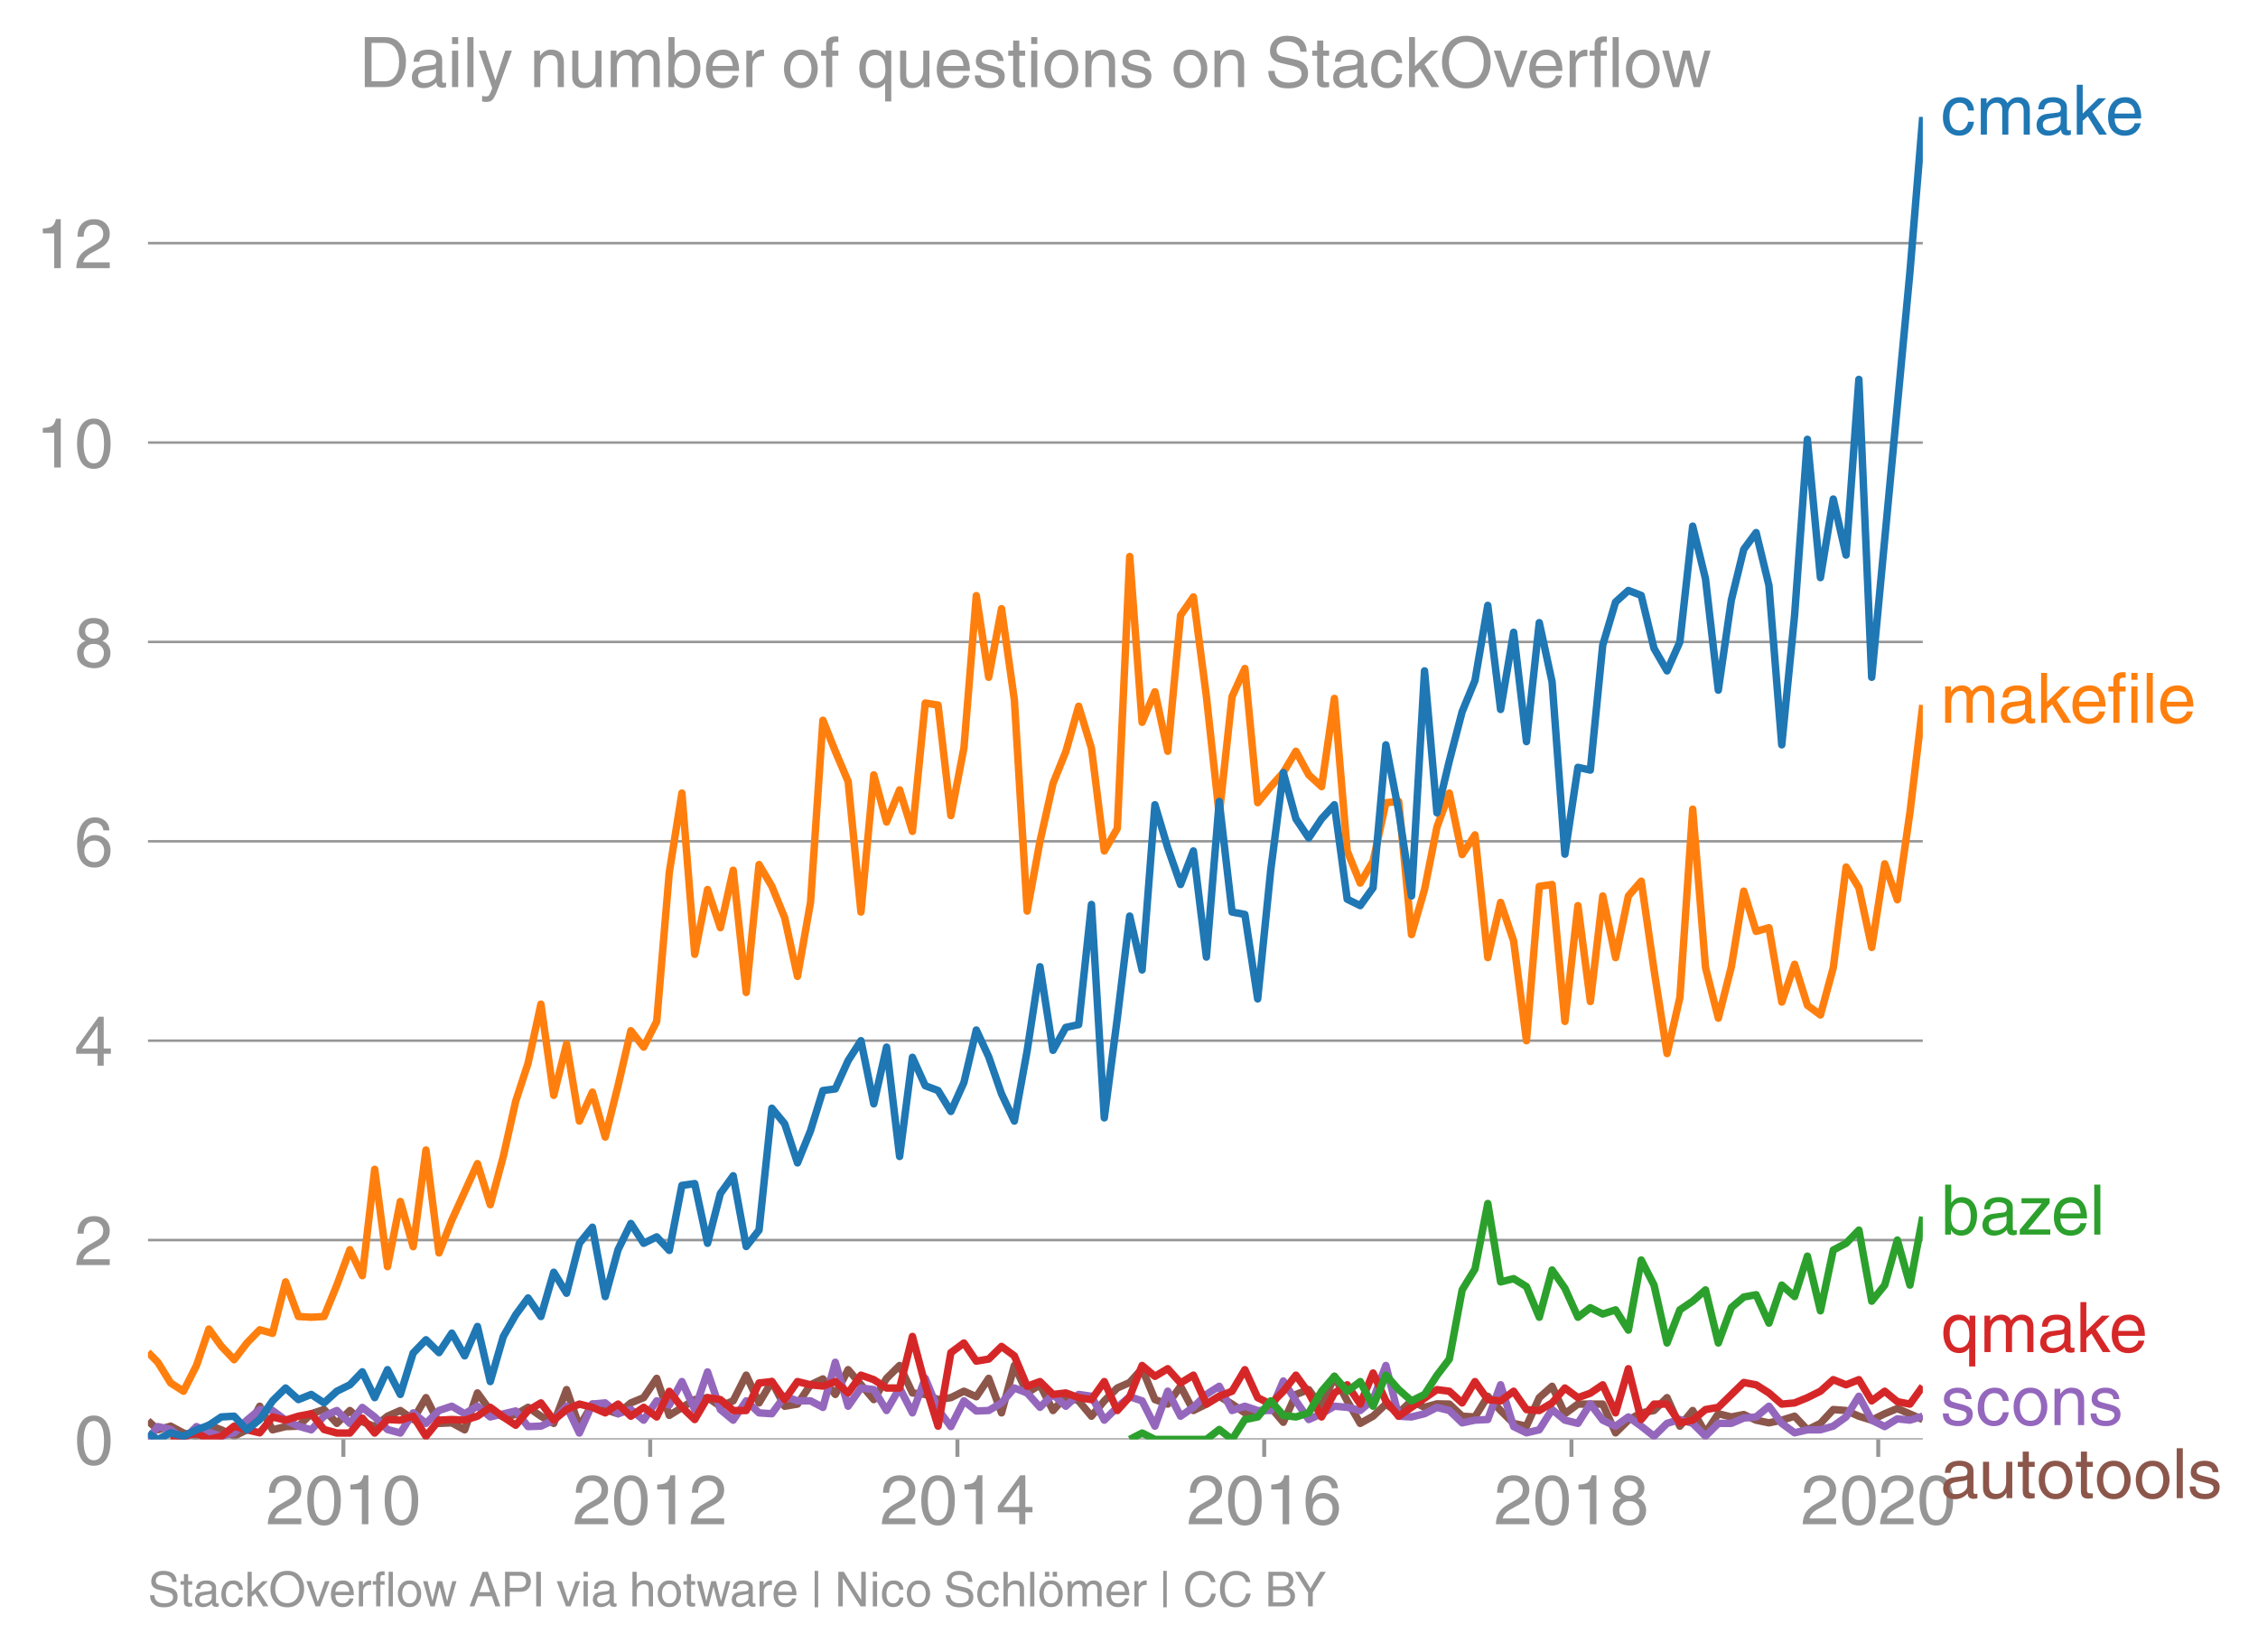 <svg height="443.234" viewBox="0 0 454.338 332.425" width="605.784" xmlns="http://www.w3.org/2000/svg" xmlns:xlink="http://www.w3.org/1999/xlink"><defs><style>*{stroke-linecap:butt;stroke-linejoin:round}</style></defs><g id="figure_1"><path d="M0 332.425h454.338V0H0z" fill="none" id="patch_1"/><g id="axes_1"><path d="M29.77 289.628h357.12V23.516H29.77z" fill="none" id="patch_2"/><path clip-path="url(#p0647abc4b0)" d="M29.77 285.867l1.99 1.82 2.577-.733 2.58 1.38 2.62.647 2.496-2.218 2.493.924 2.58 1.273 2.58-1.273 2.579-4.745 2.58 4.745 2.62-.647 2.58-.086 2.581-2.502 2.578-.841 2.579 2.782 2.621-2.588 2.495 2.241 2.493.994 2.58-2.092 2.58-1.143 2.58 1.812 2.579-4.4 2.621 5.176 2.58-.108 2.58 1.402 2.578-7.42 2.58 3.538 2.62 1.294 2.495-.485 2.493-1.456 2.581 1.79 2.58 1.445 2.579-6.794 2.58 7.441 2.62-4.53 2.58 1.1 2.58.842 2.578-2.179 2.58-1.056 2.621-3.883 2.537 7.452 5.116-3.181 2.58-.388 2.579 1.725 2.579-1.078 2.622-5.177 2.579 5.586 2.58-4.292 2.578 4.961 2.58-.431 2.621-3.883 2.495-1.178 2.493 3.12 2.58-4.983 5.16 6.018 2.578-4.27 2.622-2.589 2.58 5.522 2.58.301 2.578 1.036 2.579-.388 2.621-1.295 2.495 1.11 2.493-3.698 2.581 6.945 2.58-9.533 2.579 5.522 2.579-1.64 2.621 5.177 2.58-2.869 2.58.928 2.578 3.084 2.58-3.084 2.62-2.589 2.496-1.109 2.492-2.773 2.582 6.212 2.579.906 2.579-3.58 2.58 4.874 2.62-1.294 2.58-1.575 2.581 1.575 2.578 1.768 2.579.173 2.621-1.294 2.537 3.012 2.535-5.6 2.581-.971 2.58 3.559 2.579-6.234 2.58 4.94 2.62 4.529 2.58-1.445 2.581-2.437 2.577 1.768 2.58-2.415 2.621 1.294 2.495-.694 2.493.047 2.58 2.437 2.58.15 2.58-4.162 2.579 2.869 2.621 2.588 2.58.56 2.58-5.736 2.578-2.287 2.58 5.522 2.62-1.941h4.988l2.581 5.78 2.58-2.545 2.579-1.467 2.579-.474 2.622-2.588 2.579 5.737 2.58-3.15 2.578 4.487 2.58-3.84 2.621.648 2.495-.485 2.493 1.132 2.58.54 2.58-.54 2.58-.798 2.578 2.74 2.622-1.295 2.58-2.782 2.58.194 2.578 1.143 2.579.798 2.621-1.294 2.537-1.049 5.117 2.214h0" fill="none" stroke="#8c564b" stroke-linecap="square" stroke-width="1.5" id="line2d_1"/><g id="matplotlib.axis_1"><g id="xtick_1"><g id="line2d_2"><defs><path d="M0 0v3.5" id="m00eeabeab3" stroke="#969696" stroke-width=".8"/></defs><use x="69.094" xlink:href="#m00eeabeab3" y="289.628" fill="#969696" stroke="#969696" stroke-width=".8"/></g><g id="text_1"><defs><path d="M4.39 45.125q0 12.39 6.391 18.781 6.406 6.407 17.938 6.407 9.656 0 15.812-5.86 6.157-5.86 6.157-15.14 0-7.22-3.547-12.188-3.532-4.953-10.422-8.703l-12.11-6.64Q13.922 15.921 12.5 8.296h38.188V0H2.593q.39 9.906 4.297 16.5 3.906 6.594 12.203 11.375l12.593 7.328q5.032 2.89 7.329 5.984 2.297 3.094 2.297 8.516 0 5.375-3.766 9.031-3.75 3.672-10.156 3.672-7.078 0-10.594-4.672-3.516-4.656-3.61-12.609z" id="HelveticaWorld-Regular-50"/><path d="M42.484 34.188q0 14.109-3.734 21.156-3.734 7.062-10.969 7.062-7.078 0-10.89-7.062-3.797-7.047-3.797-21.157 0-13.671 3.75-20.937Q20.609 6 27.78 6q7.235 0 10.969 7 3.734 7.016 3.734 21.188zm9.422 0q0-17.297-6.25-26.704-6.25-9.39-17.875-9.39-12.062 0-18.062 9.734-6 9.75-6 26.36 0 17.03 6.14 26.578 6.157 9.547 17.922 9.547 11.625 0 17.875-9.5t6.25-26.626z" id="HelveticaWorld-Regular-48"/><path d="M35.89 0h-9.374v49.906H10.109v6.985q8.594.28 12.782 2.75Q27.094 62.109 29 70.313h6.89z" id="HelveticaWorld-Regular-49"/></defs><g transform="matrix(.14 0 0 -.14 53.523 306.678)" fill="#969696"><use xlink:href="#HelveticaWorld-Regular-50"/><use x="55.615" xlink:href="#HelveticaWorld-Regular-48"/><use x="111.23" xlink:href="#HelveticaWorld-Regular-49"/><use x="166.846" xlink:href="#HelveticaWorld-Regular-48"/></g></g></g><g id="xtick_2"><use x="130.826" xlink:href="#m00eeabeab3" y="289.628" fill="#969696" stroke="#969696" stroke-width=".8" id="line2d_3"/><g transform="matrix(.14 0 0 -.14 115.256 306.678)" fill="#969696" id="text_2"><use xlink:href="#HelveticaWorld-Regular-50"/><use x="55.615" xlink:href="#HelveticaWorld-Regular-48"/><use x="111.23" xlink:href="#HelveticaWorld-Regular-49"/><use x="166.846" xlink:href="#HelveticaWorld-Regular-50"/></g></g><g id="xtick_3"><use x="192.644" xlink:href="#m00eeabeab3" y="289.628" fill="#969696" stroke="#969696" stroke-width=".8" id="line2d_4"/><g id="text_3"><defs><path d="M10.594 24.703h22.61v31.89h-.188zM42 17.093V0h-8.797v17.094H2.484v8.593L34.72 70.314H42v-45.61h10.297v-7.61z" id="HelveticaWorld-Regular-52"/></defs><g transform="matrix(.14 0 0 -.14 177.073 306.678)" fill="#969696"><use xlink:href="#HelveticaWorld-Regular-50"/><use x="55.615" xlink:href="#HelveticaWorld-Regular-48"/><use x="111.23" xlink:href="#HelveticaWorld-Regular-49"/><use x="166.846" xlink:href="#HelveticaWorld-Regular-52"/></g></g></g><g id="xtick_4"><use x="254.377" xlink:href="#m00eeabeab3" y="289.628" fill="#969696" stroke="#969696" stroke-width=".8" id="line2d_5"/><g id="text_4"><defs><path d="M14.11 21.578q0-6.875 4.093-11.234Q22.313 6 28.906 6q6.297 0 10.032 4.438 3.734 4.453 3.734 11.687 0 6.297-3.688 10.547-3.687 4.25-10.468 4.25-6.594 0-10.5-4.156-3.907-4.157-3.907-11.188zM41.702 51.61q-.984 5.375-3.984 8.078-3 2.72-8.125 2.72-8.11 0-12.36-7.923-4.25-7.906-4.343-18.109l.203-.188q5.61 8.641 16.687 8.641 8.844 0 15.438-5.86 6.593-5.859 6.593-16.452 0-10.5-6.25-17.47-6.25-6.952-16.843-6.952-12.219 0-18.563 8.687-6.344 8.703-6.344 25.938 0 16.593 6.485 27.093 6.5 10.5 19.484 10.5 8.407 0 14.219-5.015 5.813-5 6.297-13.688z" id="HelveticaWorld-Regular-54"/></defs><g transform="matrix(.14 0 0 -.14 238.806 306.678)" fill="#969696"><use xlink:href="#HelveticaWorld-Regular-50"/><use x="55.615" xlink:href="#HelveticaWorld-Regular-48"/><use x="111.23" xlink:href="#HelveticaWorld-Regular-49"/><use x="166.846" xlink:href="#HelveticaWorld-Regular-54"/></g></g></g><g id="xtick_5"><use x="316.194" xlink:href="#m00eeabeab3" y="289.628" fill="#969696" stroke="#969696" stroke-width=".8" id="line2d_6"/><g id="text_5"><defs><path d="M27.594 40.578q5.422 0 8.953 3.094 3.547 3.11 3.547 8.234 0 4.594-3.407 7.547-3.39 2.953-9.687 2.953-5.61 0-8.672-3.11-3.047-3.093-3.047-7.874 0-5.125 3.813-7.984 3.812-2.86 8.5-2.86zm.093-7.562q-6.78 0-10.64-3.766-3.86-3.766-3.86-9.234 0-6.297 3.907-10.157Q21 6 28.219 6q6.406 0 10.234 3.86 3.828 3.859 3.828 10.265 0 5.469-3.828 9.172-3.828 3.719-10.766 3.719zM49.22 52.203q0-10.594-9.032-14.797 6.204-2.781 8.86-7.36 2.656-4.562 2.656-9.733 0-10.016-6.453-16.125-6.438-6.094-17.375-6.094-9.563 0-16.813 5.25-7.25 5.25-7.25 17.062 0 11.922 11.907 16.907-9.516 3.796-9.516 13.671 0 8.297 5.64 13.813 5.641 5.516 15.641 5.516 10.016 0 15.875-5.204 5.86-5.203 5.86-12.906z" id="HelveticaWorld-Regular-56"/></defs><g transform="matrix(.14 0 0 -.14 300.623 306.678)" fill="#969696"><use xlink:href="#HelveticaWorld-Regular-50"/><use x="55.615" xlink:href="#HelveticaWorld-Regular-48"/><use x="111.23" xlink:href="#HelveticaWorld-Regular-49"/><use x="166.846" xlink:href="#HelveticaWorld-Regular-56"/></g></g></g><g id="xtick_6"><use x="377.927" xlink:href="#m00eeabeab3" y="289.628" fill="#969696" stroke="#969696" stroke-width=".8" id="line2d_7"/><g transform="matrix(.14 0 0 -.14 362.356 306.678)" fill="#969696" id="text_6"><use xlink:href="#HelveticaWorld-Regular-50"/><use x="55.615" xlink:href="#HelveticaWorld-Regular-48"/><use x="111.23" xlink:href="#HelveticaWorld-Regular-50"/><use x="166.846" xlink:href="#HelveticaWorld-Regular-48"/></g></g></g><g id="matplotlib.axis_2"><g id="ytick_1"><path clip-path="url(#p0647abc4b0)" d="M29.77 289.628h357.12" fill="none" stroke="#969696" stroke-linecap="square" stroke-width=".5" id="line2d_8"/><use xlink:href="#HelveticaWorld-Regular-48" transform="matrix(.14 0 0 -.14 14.985 294.653)" fill="#969696" id="text_7"/></g><g id="ytick_2"><path clip-path="url(#p0647abc4b0)" d="M29.77 249.51h357.12" fill="none" stroke="#969696" stroke-linecap="square" stroke-width=".5" id="line2d_9"/><use xlink:href="#HelveticaWorld-Regular-50" transform="matrix(.14 0 0 -.14 14.985 254.536)" fill="#969696" id="text_8"/></g><g id="ytick_3"><path clip-path="url(#p0647abc4b0)" d="M29.77 209.393h357.12" fill="none" stroke="#969696" stroke-linecap="square" stroke-width=".5" id="line2d_10"/><use xlink:href="#HelveticaWorld-Regular-52" transform="matrix(.14 0 0 -.14 14.985 214.418)" fill="#969696" id="text_9"/></g><g id="ytick_4"><path clip-path="url(#p0647abc4b0)" d="M29.77 169.276h357.12" fill="none" stroke="#969696" stroke-linecap="square" stroke-width=".5" id="line2d_11"/><use xlink:href="#HelveticaWorld-Regular-54" transform="matrix(.14 0 0 -.14 14.985 174.3)" fill="#969696" id="text_10"/></g><g id="ytick_5"><path clip-path="url(#p0647abc4b0)" d="M29.77 129.159h357.12" fill="none" stroke="#969696" stroke-linecap="square" stroke-width=".5" id="line2d_12"/><use xlink:href="#HelveticaWorld-Regular-56" transform="matrix(.14 0 0 -.14 14.985 134.183)" fill="#969696" id="text_11"/></g><g id="ytick_6"><path clip-path="url(#p0647abc4b0)" d="M29.77 89.041h357.12" fill="none" stroke="#969696" stroke-linecap="square" stroke-width=".5" id="line2d_13"/><g transform="matrix(.14 0 0 -.14 7.2 94.066)" fill="#969696" id="text_12"><use xlink:href="#HelveticaWorld-Regular-49"/><use x="55.615" xlink:href="#HelveticaWorld-Regular-48"/></g></g><g id="ytick_7"><path clip-path="url(#p0647abc4b0)" d="M29.77 48.924h357.12" fill="none" stroke="#969696" stroke-linecap="square" stroke-width=".5" id="line2d_14"/><g transform="matrix(.14 0 0 -.14 7.2 53.949)" fill="#969696" id="text_13"><use xlink:href="#HelveticaWorld-Regular-49"/><use x="55.615" xlink:href="#HelveticaWorld-Regular-50"/></g></g></g><path clip-path="url(#p0647abc4b0)" d="M29.77 289.628l1.99-2.588 2.577.582 2.58 2.006 2.62-2.588 2.496 1.155 2.493.786 2.58-.69 2.58-2.545 2.579-2.135 2.58.194 2.62 1.94 2.58 1.209 2.581.733 2.578-2.74 2.579-1.142 2.621 2.588 2.495-3.212 2.493 1.918 2.58 2.523 2.58.712 2.58-4.055 2.579 2.114 2.621-2.588 2.58-.863 2.58 1.51 2.578-1.51 2.58 2.157 5.115-1.202 2.493 3.143 2.581-.086 2.58-1.208 2.579-2.804 2.58 5.392 2.62-5.823 2.58-.238 2.58 2.179 2.578-.841 2.58 2.135 2.621-3.882 2.537.847 2.535-4.73 2.581 5.63 2.58-7.57 2.579 7.57 2.579 2.135 2.622-3.882 2.579 2.415 2.58.173 2.578-3.516 2.58.928h2.621l2.495 1.317 2.493-9.082 2.58 8.843 2.58-3.667 2.58.324 2.578 4.206 2.622-4.53 2.58 5.004 2.58-6.945 2.578 6.277 2.579 3.429 2.621-5.176 2.495 2.033 2.493-.092 2.581-1.532 2.58-2.998 2.579.993 2.579 2.89 2.621-2.589 2.58 2.373 2.58-2.373 2.578.367 2.58 4.81 2.62-2.588 2.496-2.126 2.492.832 2.582 5.09 2.579-7.032 2.579 5.026 2.58-1.79 2.62-2.589 2.58-1.639 2.581 4.875 2.578-.863 2.579.863h2.621l2.537-5.935 2.535 3.994 2.581 3.753 2.58-1.165 2.579-1.51 2.58.216 2.62.647 2.58-2.2 2.581-6.859 2.577 10.202 2.58.15 2.621-.646 2.495-1.271 2.493.624 2.58 2.48 2.58-.54 2.58-.128 2.579-6.989 2.621 8.412 2.58 1.251 2.58-.604 2.578-4.076 2.58 2.135 2.62.647 2.495-3.929 2.493 3.282 2.581 1.208 2.58-1.855 2.579 1.855 2.579 2.027 2.622-2.588 2.579-.776 2.58.776 2.578 2.567 2.58-2.567h2.621l2.495-1.063 2.493-.231 2.58-2.157 2.58 3.451 2.58 1.898 2.578-.604h2.622l2.58-.733 2.58-1.855 2.578-4.163 2.579 4.81 2.621 1.294 2.537-1.562 2.536.268 2.58-.798h0" fill="none" stroke="#9467bd" stroke-linecap="square" stroke-width="1.5" id="line2d_15"/><path clip-path="url(#p0647abc4b0)" d="M34.337 289.628l5.2-1.294 2.496 1.294 2.493-.647 2.58-2.027 2.58.733 2.579.604 2.58-3.192 2.62.647 2.58-.798 2.581-.496 2.578 3.17 2.579.712h2.621l2.495-3.004 2.493 3.004 2.58-2.717 2.58.129 2.58-.798 2.579 4.033 2.621-3.235 2.58-.13 2.58.13 2.578-.798 2.58-1.79 2.62 1.94 2.495 1.665 2.493-2.958 2.581-1.532 2.58 3.473 2.579-2.135 2.58-1.1 2.62.647 2.58 1.121 2.58-1.768 2.578 2.437 2.58-1.79 2.621 1.94 2.537-5.153 2.535 3.213 2.581 2.459 2.58-4.4 2.579.388 2.579 2.2h2.622l2.579-5.543 2.58-.28 2.578 3.623 2.58-3.624 2.621.647 2.495.255 2.493-.902 2.58 2.287 2.58-3.58 2.58.905 2.578 1.682h2.622l2.58-10.374 2.58 9.727 2.578 8.326 2.579-14.796 2.621-1.941 2.495 3.65 2.493-.415 2.581-2.545 2.58 1.898 2.579 6.125 2.579-.949 2.621 2.588 2.58-.301 2.58.949 2.578.388 2.58-3.624 2.62 5.824 2.496-2.773 2.492-6.286 2.582 2.178 2.579-1.531 2.579 2.869 2.58-1.575 2.62 5.824 2.58-1.575 2.581-1.014 2.578-4.335 2.579 5.63 2.621 1.294 2.537-2.566 2.535-3.258 2.581 3.58 2.58 4.832 2.579-4.831 2.58-1.64 2.62 3.883 2.58-6.255 2.581 5.608 2.577 3.084 7.696-5.35 2.493.324 2.58 2.351 2.58-4.292 2.58 3.624 2.579.259 2.621-1.942 2.58 3.689 2.58.194 2.578-1.532 2.58-2.998 2.62 1.942 2.495-.902 2.493-1.687 2.581 5.651 2.58-8.886 2.579 10.224 2.579-3.106h2.622l2.579 3.774 2.58-.54 2.578-2.134 2.58-.453 5.116-4.992 2.493.462 2.58 1.64 2.58 2.243 2.58-.238 2.578-1.056 2.622-1.295 2.58-2.329 2.58 1.035 2.578-1.035 2.579 4.27 2.621-1.94 2.537 2.097 2.536.49 2.58-3.58h0" fill="none" stroke="#d62728" stroke-linecap="square" stroke-width="1.5" id="line2d_16"/><g id="text_14"><defs><path d="M39.594 34.719q-1.89 11.187-12.39 11.187-6.5 0-10.454-5.203-3.953-5.203-3.953-14.484 0-10.11 3.656-15.11 3.672-5 10.64-5 4.688 0 8.11 3.438 3.422 3.437 4.39 8.953h8.5q-1.312-9.703-6.859-14.86-5.547-5.156-14.328-5.156-10.297 0-16.89 7.047-6.594 7.063-6.594 19.172 0 13.281 6.594 21.188 6.593 7.922 18.5 7.922 8.687 0 13.843-5.204 5.157-5.203 5.735-13.89z" id="HelveticaWorld-Regular-99"/><path d="M6.594 52.297h8.297v-7.375h.203q5.906 8.89 15.812 8.89 9.813 0 13.922-8.5 3.75 4.594 7.266 6.547 3.515 1.953 8.703 1.953 6.781 0 11.484-4.453Q77 44.922 77 36.187V0h-8.781v33.797q0 6.094-2.297 9.094-2.297 3.015-7.422 3.015-5.172 0-8.75-4.203-3.563-4.203-3.563-9.812V0h-8.78v36.188q0 4.53-2.11 7.124-2.094 2.594-6.094 2.594-6.297 0-10.062-4.687-3.766-4.688-3.766-12.703V0H6.594z" id="HelveticaWorld-Regular-109"/><path d="M38.375 26.703q-.969-1.015-3.828-1.656-2.86-.625-10.672-1.656-5.766-.688-8.469-2.844-2.703-2.14-2.703-5.656 0-4.297 2.281-6.688 2.297-2.39 7.329-2.39 6.296 0 11.171 3.578 4.891 3.593 4.891 8.718zM6.203 36.375q.297 8.844 5.734 13.14 5.454 4.297 15.844 4.297 8.297 0 13.907-3.765 5.624-3.75 5.624-10.844V9.078Q47.313 6 50.094 6q1.125 0 2.89.39V0Q50.594-.984 48-.984q-4.5 0-6.703 1.921-2.188 1.938-2.281 6.047-7.516-8.5-18.891-8.5-7.422 0-11.922 4.204Q3.72 6.89 3.72 13.624q0 6.89 3.906 11.125Q11.531 29 19 29.89l15.516 1.891q4.203.64 4.203 6.203 0 4.11-3.047 6.297-3.047 2.203-9.25 2.203-5.516 0-8.485-2.437-2.953-2.438-3.53-7.672z" id="HelveticaWorld-Regular-97"/><path d="M50 0H38.719L22.406 26.422l-7.312-6.594V0h-8.5v71.781h8.5v-41.61l22.5 22.126H48.78L28.813 32.813z" id="HelveticaWorld-Regular-107"/><path d="M42.484 30.328q-.687 8.485-4.5 12.031-3.797 3.547-10.109 3.547-6.39 0-10.328-4.5-3.922-4.484-4.172-11.078zm8.391-13.922q-1.453-8.11-7.953-13.422-5.719-4.5-15.047-4.593-10.984.093-17.438 7.203Q4 12.704 4 24.704q0 13.78 6.64 21.437 6.641 7.672 18.47 7.672 10.593 0 16.546-7.922 5.953-7.907 5.953-22.594H13.375q0-8.203 3.813-12.703Q21 6.109 28.608 6.109q5.375 0 9.235 3.235 3.86 3.25 4.25 7.062z" id="HelveticaWorld-Regular-101"/></defs><g transform="matrix(.14 0 0 -.14 390.462 27.092)" fill="#1f77b4"><use xlink:href="#HelveticaWorld-Regular-99"/><use x="51.27" xlink:href="#HelveticaWorld-Regular-109"/><use x="134.277" xlink:href="#HelveticaWorld-Regular-97"/><use x="189.209" xlink:href="#HelveticaWorld-Regular-107"/><use x="236.834" xlink:href="#HelveticaWorld-Regular-101"/></g></g><g id="text_15"><defs><path d="M17.188 45.016V0H8.405v45.016H1.22v7.28h7.187v8.985q0 5.907 3.578 8.703 3.594 2.813 10.032 2.813 2.203 0 3.968-.188v-7.906q-1.562.188-3.578.188-2.922 0-4.078-1.438-1.14-1.437-1.14-4.656v-6.5h8.796v-7.281z" id="HelveticaWorld-Regular-102"/><path d="M6.594 61.813v9.968h8.781v-9.969zM15.375 0H6.594v52.297h8.781z" id="HelveticaWorld-Regular-105"/><path d="M15.375 0H6.594v71.781h8.781z" id="HelveticaWorld-Regular-108"/></defs><g transform="matrix(.14 0 0 -.14 390.462 145.438)" fill="#ff7f0e"><use xlink:href="#HelveticaWorld-Regular-109"/><use x="83.008" xlink:href="#HelveticaWorld-Regular-97"/><use x="137.939" xlink:href="#HelveticaWorld-Regular-107"/><use x="185.564" xlink:href="#HelveticaWorld-Regular-101"/><use x="239.984" xlink:href="#HelveticaWorld-Regular-102"/><use x="267.67" xlink:href="#HelveticaWorld-Regular-105"/><use x="289.691" xlink:href="#HelveticaWorld-Regular-108"/><use x="311.713" xlink:href="#HelveticaWorld-Regular-101"/></g></g><g id="text_16"><defs><path d="M43.406 26.313q0 10.5-3.718 15.046-3.704 4.547-10.579 4.547-6.984-.11-10.562-5.453Q14.984 35.11 14.984 25q0-10.297 4.297-14.594Q23.578 6.11 29.297 6.11q6.5 0 10.297 5.344 3.812 5.344 3.812 14.86zM6.594 0v71.781h8.781V45.703h.203q5.61 8.11 15.14 8.11 9.766 0 15.766-7.25t6-18.876q0-13.093-6.062-21.156Q40.375-1.516 29.5-1.516q-9.578 0-14.406 8.016h-.203V0z" id="HelveticaWorld-Regular-98"/><path d="M14.11 7.328h32.187V0H2.39v6.89l31.64 38.126H4.938v7.28h40.374v-7.171z" id="HelveticaWorld-Regular-122"/></defs><g transform="matrix(.14 0 0 -.14 390.462 248.406)" fill="#2ca02c"><use xlink:href="#HelveticaWorld-Regular-98"/><use x="56.494" xlink:href="#HelveticaWorld-Regular-97"/><use x="111.426" xlink:href="#HelveticaWorld-Regular-122"/><use x="158.895" xlink:href="#HelveticaWorld-Regular-101"/><use x="214.314" xlink:href="#HelveticaWorld-Regular-108"/></g></g><g id="text_17"><defs><path d="M41.5 23.688q0 11.125-3.5 16.671-3.484 5.547-10.61 5.547-6.874 0-10.593-4.5-3.703-4.484-3.703-15.093 0-9.422 3.75-14.813 3.765-5.39 10.36-5.39 5.812 0 10.046 4.39 4.25 4.39 4.25 13.188zm8.406-44.391H41.11V5.516h-.187Q35.89-1.516 27-1.516q-10.984 0-17 8.157-6 8.156-6 21.047 0 11.421 5.906 18.765 5.922 7.36 15.875 7.36 9.907 0 15.625-8.891h.203v7.375h8.297z" id="HelveticaWorld-Regular-113"/></defs><g transform="matrix(.14 0 0 -.14 390.462 272.04)" fill="#d62728"><use xlink:href="#HelveticaWorld-Regular-113"/><use x="56.494" xlink:href="#HelveticaWorld-Regular-109"/><use x="139.502" xlink:href="#HelveticaWorld-Regular-97"/><use x="194.434" xlink:href="#HelveticaWorld-Regular-107"/><use x="242.059" xlink:href="#HelveticaWorld-Regular-101"/></g></g><g id="text_18"><defs><path d="M36.078 37.406q-.187 4.688-3.344 6.735-3.14 2.047-9.047 2.047-4.296 0-7.359-1.907-3.047-1.89-3.047-5.468 0-2.829 1.797-4.172 1.813-1.344 7.828-2.86l8.688-2.187q7.906-2 11.297-5.11 3.406-3.093 3.406-8.656 0-7.719-5.64-12.531-5.641-4.813-15.063-4.813-11 0-16.64 4.563-5.626 4.578-5.735 13.75h8.5q.203-5.422 3.594-8.063 3.39-2.625 10.171-2.625 5.516 0 8.766 2.188 3.25 2.203 3.25 6.11 0 2.78-2.11 4.437-2.093 1.672-8.296 3.078l-10.203 2.5q-6.203 1.562-9.157 4.656-2.953 3.094-2.953 8.031 0 7.72 5.516 12.203 5.531 4.5 14.406 4.5 9.485 0 14.531-4.624 5.047-4.61 5.344-11.782z" id="HelveticaWorld-Regular-115"/><path d="M12.703 26.219q0-8.735 3.953-14.375 3.953-5.64 11.219-5.64 7.531 0 11.438 5.905 3.906 5.907 3.906 14.11 0 8.297-3.907 14.078-3.906 5.797-11.437 5.797-6.969 0-11.078-5.453-4.094-5.438-4.094-14.422zm-8.984 0q0 11.672 6.484 19.625 6.5 7.968 17.672 7.968 11.438 0 17.875-8.062 6.453-8.047 6.453-19.531 0-11.516-6.406-19.625-6.39-8.11-17.922-8.11-11.078 0-17.625 7.86-6.531 7.86-6.531 19.875z" id="HelveticaWorld-Regular-111"/><path d="M49.219 0h-8.844v32.172q0 7.422-2.594 10.578-2.578 3.156-8.578 3.156-5.906 0-9.875-4.5-3.953-4.484-3.953-12.89V0H6.594v52.297h8.297v-7.375h.203q6.203 8.89 15.812 8.89 8.89 0 13.594-4.718 4.719-4.703 4.719-13.5z" id="HelveticaWorld-Regular-110"/></defs><g transform="matrix(.14 0 0 -.14 390.462 286.74)" fill="#9467bd"><use xlink:href="#HelveticaWorld-Regular-115"/><use x="50" xlink:href="#HelveticaWorld-Regular-99"/><use x="101.27" xlink:href="#HelveticaWorld-Regular-111"/><use x="157.178" xlink:href="#HelveticaWorld-Regular-110"/><use x="212.354" xlink:href="#HelveticaWorld-Regular-115"/></g></g><g id="text_19"><defs><path d="M6.11 52.297h8.78V17.578q0-5.765 2.61-8.625Q20.125 6.11 25 6.11q6.781 0 10.594 4.797 3.812 4.813 3.812 12.578v28.813h8.782V0H39.89v7.625l-.188.188q-4.984-9.329-16.61-9.329-7.515 0-12.25 4.094Q6.11 6.688 6.11 14.703z" id="HelveticaWorld-Regular-117"/><path d="M17.188 45.016V10.984q0-2 1.093-3.046 1.11-1.047 3.938-1.047h3.375V0Q20.797-.688 19-.688q-5.516 0-8.063 2.641-2.53 2.64-2.53 8.547v34.516H1.311v7.28h7.094v14.595h8.781V52.297h8.407v-7.281z" id="HelveticaWorld-Regular-116"/></defs><g transform="matrix(.14 0 0 -.14 390.462 301.44)" fill="#8c564b"><use xlink:href="#HelveticaWorld-Regular-97"/><use x="54.932" xlink:href="#HelveticaWorld-Regular-117"/><use x="109.717" xlink:href="#HelveticaWorld-Regular-116"/><use x="137.402" xlink:href="#HelveticaWorld-Regular-111"/><use x="193.311" xlink:href="#HelveticaWorld-Regular-116"/><use x="220.996" xlink:href="#HelveticaWorld-Regular-111"/><use x="276.904" xlink:href="#HelveticaWorld-Regular-111"/><use x="332.813" xlink:href="#HelveticaWorld-Regular-108"/><use x="354.834" xlink:href="#HelveticaWorld-Regular-115"/></g></g><g id="text_20"><defs><path d="M50.39 50.781q-.296 6.844-5.109 10.719-4.797 3.875-12.656 3.875-7.922 0-12.172-3.25-4.234-3.234-4.234-9.344 0-3.265 1.843-5.61 1.86-2.343 6.641-3.468l20.516-4.687q8.297-1.813 12.297-6.875 4.015-5.047 4.015-12.313 0-10.64-7.812-16.187-7.813-5.547-20.313-5.547-9.531 0-15.031 2.437-5.484 2.453-9.734 7.766-4.25 5.328-4.25 14.89h9.093q0-8 5.313-12.406 5.328-4.39 14.5-4.39 8.89 0 13.844 3.156 4.953 3.156 4.953 8.953 0 5.281-2.953 7.89Q46.188 29 37.594 31l-15.469 3.625q-7.719 1.75-11.531 6.125Q6.78 45.125 6.78 51.516q0 9.672 6.516 15.922 6.531 6.25 18.203 6.25 13.172 0 20.328-5.5 7.156-5.485 7.688-17.407z" id="HelveticaWorld-Regular-83"/><path d="M63.922 35.89q0 12.594-6.672 20.891-6.656 8.313-18.328 8.313-11.531 0-18.266-8.313-6.734-8.297-6.734-20.89 0-12.985 6.828-21.094 6.844-8.11 18.172-8.11 11.078 0 18.031 7.907 6.969 7.922 6.969 21.297zm9.953 0q0-16.062-9.281-26.937-9.266-10.86-25.672-10.86-16.516 0-25.766 10.86-9.25 10.875-9.25 26.938 0 16.109 9.25 26.953 9.25 10.843 25.766 10.843 16.89 0 25.922-11.046 9.031-11.032 9.031-26.75z" id="HelveticaWorld-Regular-79"/><path d="M39.406 52.297h9.625L29.11 0h-9.437L.594 52.297h10.203L24.422 9.719h.187z" id="HelveticaWorld-Regular-118"/><path d="M15.375 0H6.594v52.297h8.297v-8.688h.203q5.703 10.203 14.687 10.203 1.422 0 2.297-.296V44.39h-3.266q-5.906 0-9.671-4.016-3.766-4-3.766-9.953z" id="HelveticaWorld-Regular-114"/><path d="M25.594 0h-8.985L1.516 52.297h9.468L21 11.187h.188l10.109 41.11h9.922l10.203-41.11h.187l10.594 41.11h8.703L55.812 0h-9.234L35.984 40.484h-.187z" id="HelveticaWorld-Regular-119"/><path d="M44 29.5L33.406 61.078h-.203L21.687 29.5zm-25.297-8.594L11.188 0h-9.97l27 71.781h10.985L65.187 0H54.594l-7.078 20.906z" id="HelveticaWorld-Regular-65"/><path d="M17.828 38.625H37.11q7.282 0 10.938 3.188 3.656 3.203 3.656 9.703 0 5.812-3.516 8.89-3.515 3.078-10.687 3.078H17.828zm0-38.625H8.11v71.781h32.266q9.625 0 15.484-5.594 5.86-5.593 5.86-14.578 0-9.328-5.672-15.312-5.656-5.969-15.672-5.969H17.828z" id="HelveticaWorld-Regular-80"/><path d="M17.828 0H8.11v71.781h9.72z" id="HelveticaWorld-Regular-73"/><path d="M49.219 0h-8.844v34.188q0 6.296-2.438 9-2.437 2.718-7.953 2.718-6.797 0-10.703-4.406-3.906-4.39-3.906-12.984V0H6.594v71.781h8.781V45.312h.203q6 8.5 15.328 8.5 8.594 0 13.453-4.5 4.86-4.484 4.86-13.718z" id="HelveticaWorld-Regular-104"/><path d="M9.422 73.688h7.281V-1.906H9.422z" id="HelveticaWorld-Regular-124"/><path d="M55.61 71.781h9.374V0h-10.78L17.577 58.016h-.187V0H8.109v71.781h11.375l35.938-57.969h.187z" id="HelveticaWorld-Regular-78"/><path d="M12.703 26.219q0-8.735 3.953-14.375 3.953-5.64 11.219-5.64 7.531 0 11.438 5.905 3.906 5.907 3.906 14.11 0 8.297-3.907 14.078-3.906 5.797-11.437 5.797-6.969 0-11.078-5.453-4.094-5.438-4.094-14.422zm-8.984 0q0 11.672 6.484 19.625 6.5 7.968 17.672 7.968 11.438 0 17.875-8.062 6.453-8.047 6.453-19.531 0-11.516-6.406-19.625-6.39-8.11-17.922-8.11-11.078 0-17.625 7.86-6.531 7.86-6.531 19.875zm36.734 35.406H31.47v10.156h8.984zm-16.219 0H15.25v10.156h8.984z" id="HelveticaWorld-Regular-246"/><path d="M58.016 50.203q-1.625 7.313-6.782 11.094-5.14 3.797-13.343 3.797-10.594 0-17.047-7.703-6.438-7.688-6.438-20.766 0-15.14 6.094-22.547 6.11-7.39 17.688-7.39 7.609 0 13.093 5.046 5.5 5.063 7.407 14.688h9.421Q66.22 12.594 57.625 5.344t-20.906-7.25q-14.703 0-23.516 10.11Q4.391 18.311 4.391 36.28q0 17.328 9.203 27.36 9.203 10.047 24.297 10.047 12.5 0 20.265-6.454 7.766-6.437 9.235-17.03z" id="HelveticaWorld-Regular-67"/><path d="M8.11 71.781h31.484q9.281 0 14.797-5.031 5.515-5.031 5.515-13.031 0-4.844-2.422-8.828-2.406-3.97-7.187-6.172 6.687-2.532 9.828-6.735 3.156-4.203 3.156-10.797 0-9.265-6.687-15.234Q49.906 0 38.922 0H8.109zm9.562-63.484h20.703q7.625 0 11.422 3.531 3.812 3.547 3.812 9.563 0 6.093-4.25 9.093Q45.125 33.5 36.812 33.5h-19.14zm0 33.11h17.625q7.719 0 11.312 2.796 3.594 2.813 3.594 8.781 0 5.125-3.406 7.813-3.39 2.687-11.39 2.687H17.671z" id="HelveticaWorld-Regular-66"/><path d="M37.313 0h-9.72v28.906L.485 71.781h11.329l20.609-34.469 20.562 34.47h11.422L37.312 28.905z" id="HelveticaWorld-Regular-89"/></defs><g transform="matrix(.097 0 0 -.097 29.77 323.214)" fill="#969696"><use xlink:href="#HelveticaWorld-Regular-83"/><use x="66.211" xlink:href="#HelveticaWorld-Regular-116"/><use x="93.896" xlink:href="#HelveticaWorld-Regular-97"/><use x="148.828" xlink:href="#HelveticaWorld-Regular-99"/><use x="200.098" xlink:href="#HelveticaWorld-Regular-107"/><use x="250.098" xlink:href="#HelveticaWorld-Regular-79"/><use x="327.881" xlink:href="#HelveticaWorld-Regular-118"/><use x="375.49" xlink:href="#HelveticaWorld-Regular-101"/><use x="430.91" xlink:href="#HelveticaWorld-Regular-114"/><use x="464.979" xlink:href="#HelveticaWorld-Regular-102"/><use x="492.664" xlink:href="#HelveticaWorld-Regular-108"/><use x="514.686" xlink:href="#HelveticaWorld-Regular-111"/><use x="569.094" xlink:href="#HelveticaWorld-Regular-119"/><use x="641.506" xlink:href="#HelveticaWorld-Regular-32"/><use x="665.92" xlink:href="#HelveticaWorld-Regular-65"/><use x="732.619" xlink:href="#HelveticaWorld-Regular-80"/><use x="797.268" xlink:href="#HelveticaWorld-Regular-73"/><use x="823.049" xlink:href="#HelveticaWorld-Regular-32"/><use x="847.463" xlink:href="#HelveticaWorld-Regular-118"/><use x="897.072" xlink:href="#HelveticaWorld-Regular-105"/><use x="919.094" xlink:href="#HelveticaWorld-Regular-97"/><use x="974.025" xlink:href="#HelveticaWorld-Regular-32"/><use x="998.439" xlink:href="#HelveticaWorld-Regular-104"/><use x="1053.615" xlink:href="#HelveticaWorld-Regular-111"/><use x="1109.523" xlink:href="#HelveticaWorld-Regular-116"/><use x="1137.209" xlink:href="#HelveticaWorld-Regular-119"/><use x="1207.246" xlink:href="#HelveticaWorld-Regular-97"/><use x="1262.178" xlink:href="#HelveticaWorld-Regular-114"/><use x="1293.746" xlink:href="#HelveticaWorld-Regular-101"/><use x="1349.166" xlink:href="#HelveticaWorld-Regular-32"/><use x="1373.58" xlink:href="#HelveticaWorld-Regular-124"/><use x="1399.557" xlink:href="#HelveticaWorld-Regular-32"/><use x="1423.971" xlink:href="#HelveticaWorld-Regular-78"/><use x="1497.066" xlink:href="#HelveticaWorld-Regular-105"/><use x="1519.088" xlink:href="#HelveticaWorld-Regular-99"/><use x="1570.357" xlink:href="#HelveticaWorld-Regular-111"/><use x="1626.266" xlink:href="#HelveticaWorld-Regular-32"/><use x="1650.68" xlink:href="#HelveticaWorld-Regular-83"/><use x="1716.891" xlink:href="#HelveticaWorld-Regular-99"/><use x="1768.16" xlink:href="#HelveticaWorld-Regular-104"/><use x="1823.336" xlink:href="#HelveticaWorld-Regular-108"/><use x="1845.357" xlink:href="#HelveticaWorld-Regular-246"/><use x="1901.266" xlink:href="#HelveticaWorld-Regular-109"/><use x="1984.273" xlink:href="#HelveticaWorld-Regular-101"/><use x="2039.693" xlink:href="#HelveticaWorld-Regular-114"/><use x="2072.262" xlink:href="#HelveticaWorld-Regular-32"/><use x="2096.676" xlink:href="#HelveticaWorld-Regular-124"/><use x="2122.652" xlink:href="#HelveticaWorld-Regular-32"/><use x="2147.066" xlink:href="#HelveticaWorld-Regular-67"/><use x="2219.381" xlink:href="#HelveticaWorld-Regular-67"/><use x="2291.695" xlink:href="#HelveticaWorld-Regular-32"/><use x="2316.109" xlink:href="#HelveticaWorld-Regular-66"/><use x="2378.922" xlink:href="#HelveticaWorld-Regular-89"/></g></g><g id="text_21"><defs><path d="M17.828 8.297h18.797q9.766 0 15.281 7.5 5.516 7.5 5.516 20.484 0 12.844-5.563 19.969-5.562 7.125-16.062 7.234H17.828zM8.11 71.78h29.094q14.11 0 22.094-9.703 7.984-9.687 7.984-25.156 0-16.61-7.984-26.766Q51.313 0 36.813 0H8.108z" id="HelveticaWorld-Regular-68"/><path d="M39.016 52.297h9.562L29.891.984q-.5-1.375-.985-2.593-4.25-11.329-7.328-15.547-3.078-4.235-9.953-4.235-3.61 0-5.906.782v8.015q2.484-.89 5.468-.89 3.22 0 4.704 2.03 1.5 2.032 4.421 9.938L.875 52.297h9.922L24.812 9.719H25z" id="HelveticaWorld-Regular-121"/></defs><g transform="matrix(.14 0 0 -.14 72.264 17.516)" fill="#969696"><use xlink:href="#HelveticaWorld-Regular-68"/><use x="72.021" xlink:href="#HelveticaWorld-Regular-97"/><use x="126.953" xlink:href="#HelveticaWorld-Regular-105"/><use x="148.975" xlink:href="#HelveticaWorld-Regular-108"/><use x="170.996" xlink:href="#HelveticaWorld-Regular-121"/><use x="220.605" xlink:href="#HelveticaWorld-Regular-32"/><use x="245.02" xlink:href="#HelveticaWorld-Regular-110"/><use x="300.195" xlink:href="#HelveticaWorld-Regular-117"/><use x="354.98" xlink:href="#HelveticaWorld-Regular-109"/><use x="437.988" xlink:href="#HelveticaWorld-Regular-98"/><use x="494.482" xlink:href="#HelveticaWorld-Regular-101"/><use x="549.902" xlink:href="#HelveticaWorld-Regular-114"/><use x="582.471" xlink:href="#HelveticaWorld-Regular-32"/><use x="606.885" xlink:href="#HelveticaWorld-Regular-111"/><use x="662.793" xlink:href="#HelveticaWorld-Regular-102"/><use x="690.479" xlink:href="#HelveticaWorld-Regular-32"/><use x="714.893" xlink:href="#HelveticaWorld-Regular-113"/><use x="771.387" xlink:href="#HelveticaWorld-Regular-117"/><use x="826.172" xlink:href="#HelveticaWorld-Regular-101"/><use x="881.592" xlink:href="#HelveticaWorld-Regular-115"/><use x="931.592" xlink:href="#HelveticaWorld-Regular-116"/><use x="959.277" xlink:href="#HelveticaWorld-Regular-105"/><use x="981.299" xlink:href="#HelveticaWorld-Regular-111"/><use x="1037.207" xlink:href="#HelveticaWorld-Regular-110"/><use x="1092.383" xlink:href="#HelveticaWorld-Regular-115"/><use x="1142.383" xlink:href="#HelveticaWorld-Regular-32"/><use x="1166.797" xlink:href="#HelveticaWorld-Regular-111"/><use x="1222.705" xlink:href="#HelveticaWorld-Regular-110"/><use x="1277.881" xlink:href="#HelveticaWorld-Regular-32"/><use x="1302.295" xlink:href="#HelveticaWorld-Regular-83"/><use x="1368.506" xlink:href="#HelveticaWorld-Regular-116"/><use x="1396.191" xlink:href="#HelveticaWorld-Regular-97"/><use x="1451.123" xlink:href="#HelveticaWorld-Regular-99"/><use x="1502.393" xlink:href="#HelveticaWorld-Regular-107"/><use x="1552.393" xlink:href="#HelveticaWorld-Regular-79"/><use x="1630.176" xlink:href="#HelveticaWorld-Regular-118"/><use x="1677.785" xlink:href="#HelveticaWorld-Regular-101"/><use x="1733.205" xlink:href="#HelveticaWorld-Regular-114"/><use x="1767.273" xlink:href="#HelveticaWorld-Regular-102"/><use x="1794.959" xlink:href="#HelveticaWorld-Regular-108"/><use x="1816.98" xlink:href="#HelveticaWorld-Regular-111"/><use x="1871.389" xlink:href="#HelveticaWorld-Regular-119"/></g></g><path clip-path="url(#p0647abc4b0)" d="M227.316 289.628l2.492-1.294 2.582 1.294h10.358l2.58-2.006 2.581 2.006 2.578-4.011 2.579-.518 2.621-3.235 2.537 2.922 2.535.313 2.581-.82 2.58-4.357 2.579-2.998 2.58 2.998 2.62-1.94 2.58 4.96 2.581-6.255 2.577 2.912 2.58 2.265 2.621-1.295 2.495-3.836 2.493-3.281 2.58-13.912 2.58-4.206 2.58-13.178 2.579 15.767 2.621-.647 2.58 1.596 2.58 6.168 2.578-9.512 2.58 3.689 2.62 5.823 2.495-1.918 2.493 1.271 2.581-.841 2.58 4.076 2.579-14.105 2.579 5.047 2.622 11.647 2.579-6.665 2.58-1.747 2.578-2.265 2.58 10.677 2.621-7.118 2.495-2.126 2.493-.462 2.58 5.715 2.58-7.656 2.58 2.307 2.578-8.13 2.622 11 2.58-12.23 2.58-1.36 2.578-2.652 2.579 14.3 2.621-3.235 2.537-9.06 2.536 9.06 2.58-13.74" fill="none" stroke="#2ca02c" stroke-linecap="square" stroke-width="1.5" id="line2d_17"/><path clip-path="url(#p0647abc4b0)" d="M29.77 272.077l1.99 2.022 2.577 4.163 2.58 1.66 2.62-5.176 2.496-7.326 2.493 3.444 2.58 2.717 2.58-3.364 2.579-2.653 2.58.711 2.62-10.352 2.58 6.966 2.581.151 2.578-.15 2.579-6.32 2.621-7.118 2.495 5.223 2.493-21.4 2.58 19.585 2.58-13.114 2.58 9.102 2.579-19.455 2.621 20.706 2.58-6.6 5.158-11.366 2.58 8.26 2.62-9.706 2.495-11.115 2.493-7.65 2.581-11.883 2.58 18.354 2.579-10.33 2.58 15.507 2.62-5.824 2.58 9.038 2.58-10.332 2.578-11.064 2.58 3.3 2.621-5.177 2.537-30.01 2.535-15.93 2.581 32.438 2.58-13.027 2.579 7.678 2.579-11.56 2.622 24.588 2.579-25.732 2.58 4.379 2.578 6.32 2.58 11.797 2.621-14.882 2.495-36.65 2.493 6.239 2.58 6.082 2.58 26.27 2.58-27.607 2.578 9.49 2.622-6.47 2.58 8.346 2.58-25.817 2.578.41 2.579 22.237 2.621-13.588 2.495-30.666 2.493 16.43 2.581-13.804 2.58 18.334 2.579 42.511 2.579-14.04 2.621-11.648 2.58-6.406 2.58-9.123 2.578 8.455 2.58 20.662 2.62-4.53 2.496-54.721 2.492 33.37 2.582-6.148 2.579 11.97 2.579-27.348 2.58-3.71 2.62 20.059 2.58 23.768 2.581-23.768 2.578-5.651 2.579 27.003 2.621-3.235 2.537-2.833 2.535-4.284 2.581 4.745 2.58 2.372 2.579-17.75 2.58 30.691 2.62 6.47 2.58-4.4 2.581-11.776 2.577-.258 2.58 26.788 2.621-9.06 2.495-12.57 2.493-6.84 2.58 12.38 2.58-3.969 2.58 24.696 2.579-11.108 2.621 7.765 2.58 20.058 2.58-31.058 2.578-.367 2.58 27.543 2.62-23.294L320 201.513l2.493-21.237 2.581 12.402 2.58-12.402 2.579-2.976 2.579 17.858 2.622 16.824 2.579-11.28 2.58-37.896 2.578 31.878 2.58 10.18 2.621-10.353 2.495-15.206 2.493 8.089 2.58-.734 2.58 14.969 2.58-7.614 2.578 8.26 2.622 1.942 2.58-9.533 2.58-20.231 2.578 4.184 2.579 11.992 2.621-16.824 2.537 7.23 2.536-17.582 2.58-21.59h0" fill="none" stroke="#ff7f0e" stroke-linecap="square" stroke-width="1.5" id="line2d_18"/><path clip-path="url(#p0647abc4b0)" d="M29.77 288.375l1.99 1.253 2.577-1.337 2.58.69 2.62-1.294 2.496-.924 2.493-1.664 2.58-.151 2.58 2.74 2.579-2.071 2.58-3.753 2.62-2.589 2.58 2.33 2.581-1.036 2.578 1.704 2.579-2.35 2.621-1.295 2.495-2.611 2.493 5.2 2.58-5.63 2.58 4.982 2.58-8.325 2.579-2.674 2.621 2.588 2.58-3.926 2.58 4.573 2.578-5.91 2.58 11.086 2.62-9.058 2.495-4.368 2.493-3.397 2.581 3.731 2.58-8.908 2.579 4.228 2.58-10.051 2.62-3.235 2.58 13.954 2.58-9.425 2.578-5.284 2.58 3.99 2.621-1.294 2.537 2.722 2.535-13.075 2.581-.367 2.58 12.014 2.579-10.008 2.579-3.58 2.622 14.235 2.579-3.3 2.58-24.523 2.578 3.127 2.58 7.873 2.621-6.471 2.495-8.088 2.493-.324 2.58-5.694 2.58-4.012 2.58 12.704 2.578-11.41 2.622 22 2.58-19.95 2.58 5.715 2.578.97 2.579 4.207 2.621-5.824 2.495-10.56 2.493 5.384 2.581 7.462 2.58 5.479 2.579-14.17 2.579-16.889 2.621 16.824 2.58-4.616 2.58-.56 2.578-24.18 2.58 42.944 2.62-20.059 2.496-20.544 2.492 10.838 2.582-33.237 2.579 8.65 2.579 7.397 2.58-6.75 2.62 21.352 2.58-31.317 2.581 22.258 2.578.475 2.579 16.996 2.621-25.882 2.537-19.657 2.535 9.304 2.581 3.86 2.58-3.86 2.579-2.826 2.58 19.002 2.62 1.294 2.58-3.58 2.581-28.773 2.577 13.394 2.58 17.018 2.621-45.294 2.495 28.563 2.493-10.445 2.58-9.9 2.58-6.277 2.58-15.12 2.579 20.944 2.621-15.53 2.58 22 2.58-23.94 2.578 11.905 2.58 34.682 2.62-17.47 2.495.554 2.493-25.142 2.581-8.67 2.58-2.33 2.579.992 2.579 10.655 2.622 4.53 2.579-5.824 2.58-23.294 2.578 10.59 2.58 22.41 2.621-18.118 2.495-10.214 2.493-3.374 2.58 10.633 2.58 32.072 2.58-26.054 2.578-35.416 2.622 27.824 2.58-15.81 2.58 11.28 2.578-35.35 2.579 59.938 7.694-81.529 2.58-31.23h0" fill="none" stroke="#1f77b4" stroke-linecap="square" stroke-width="1.5" id="line2d_19"/></g></g><defs><clipPath id="p0647abc4b0"><path d="M29.771 23.516h357.12v266.112H29.771z"/></clipPath></defs></svg>
